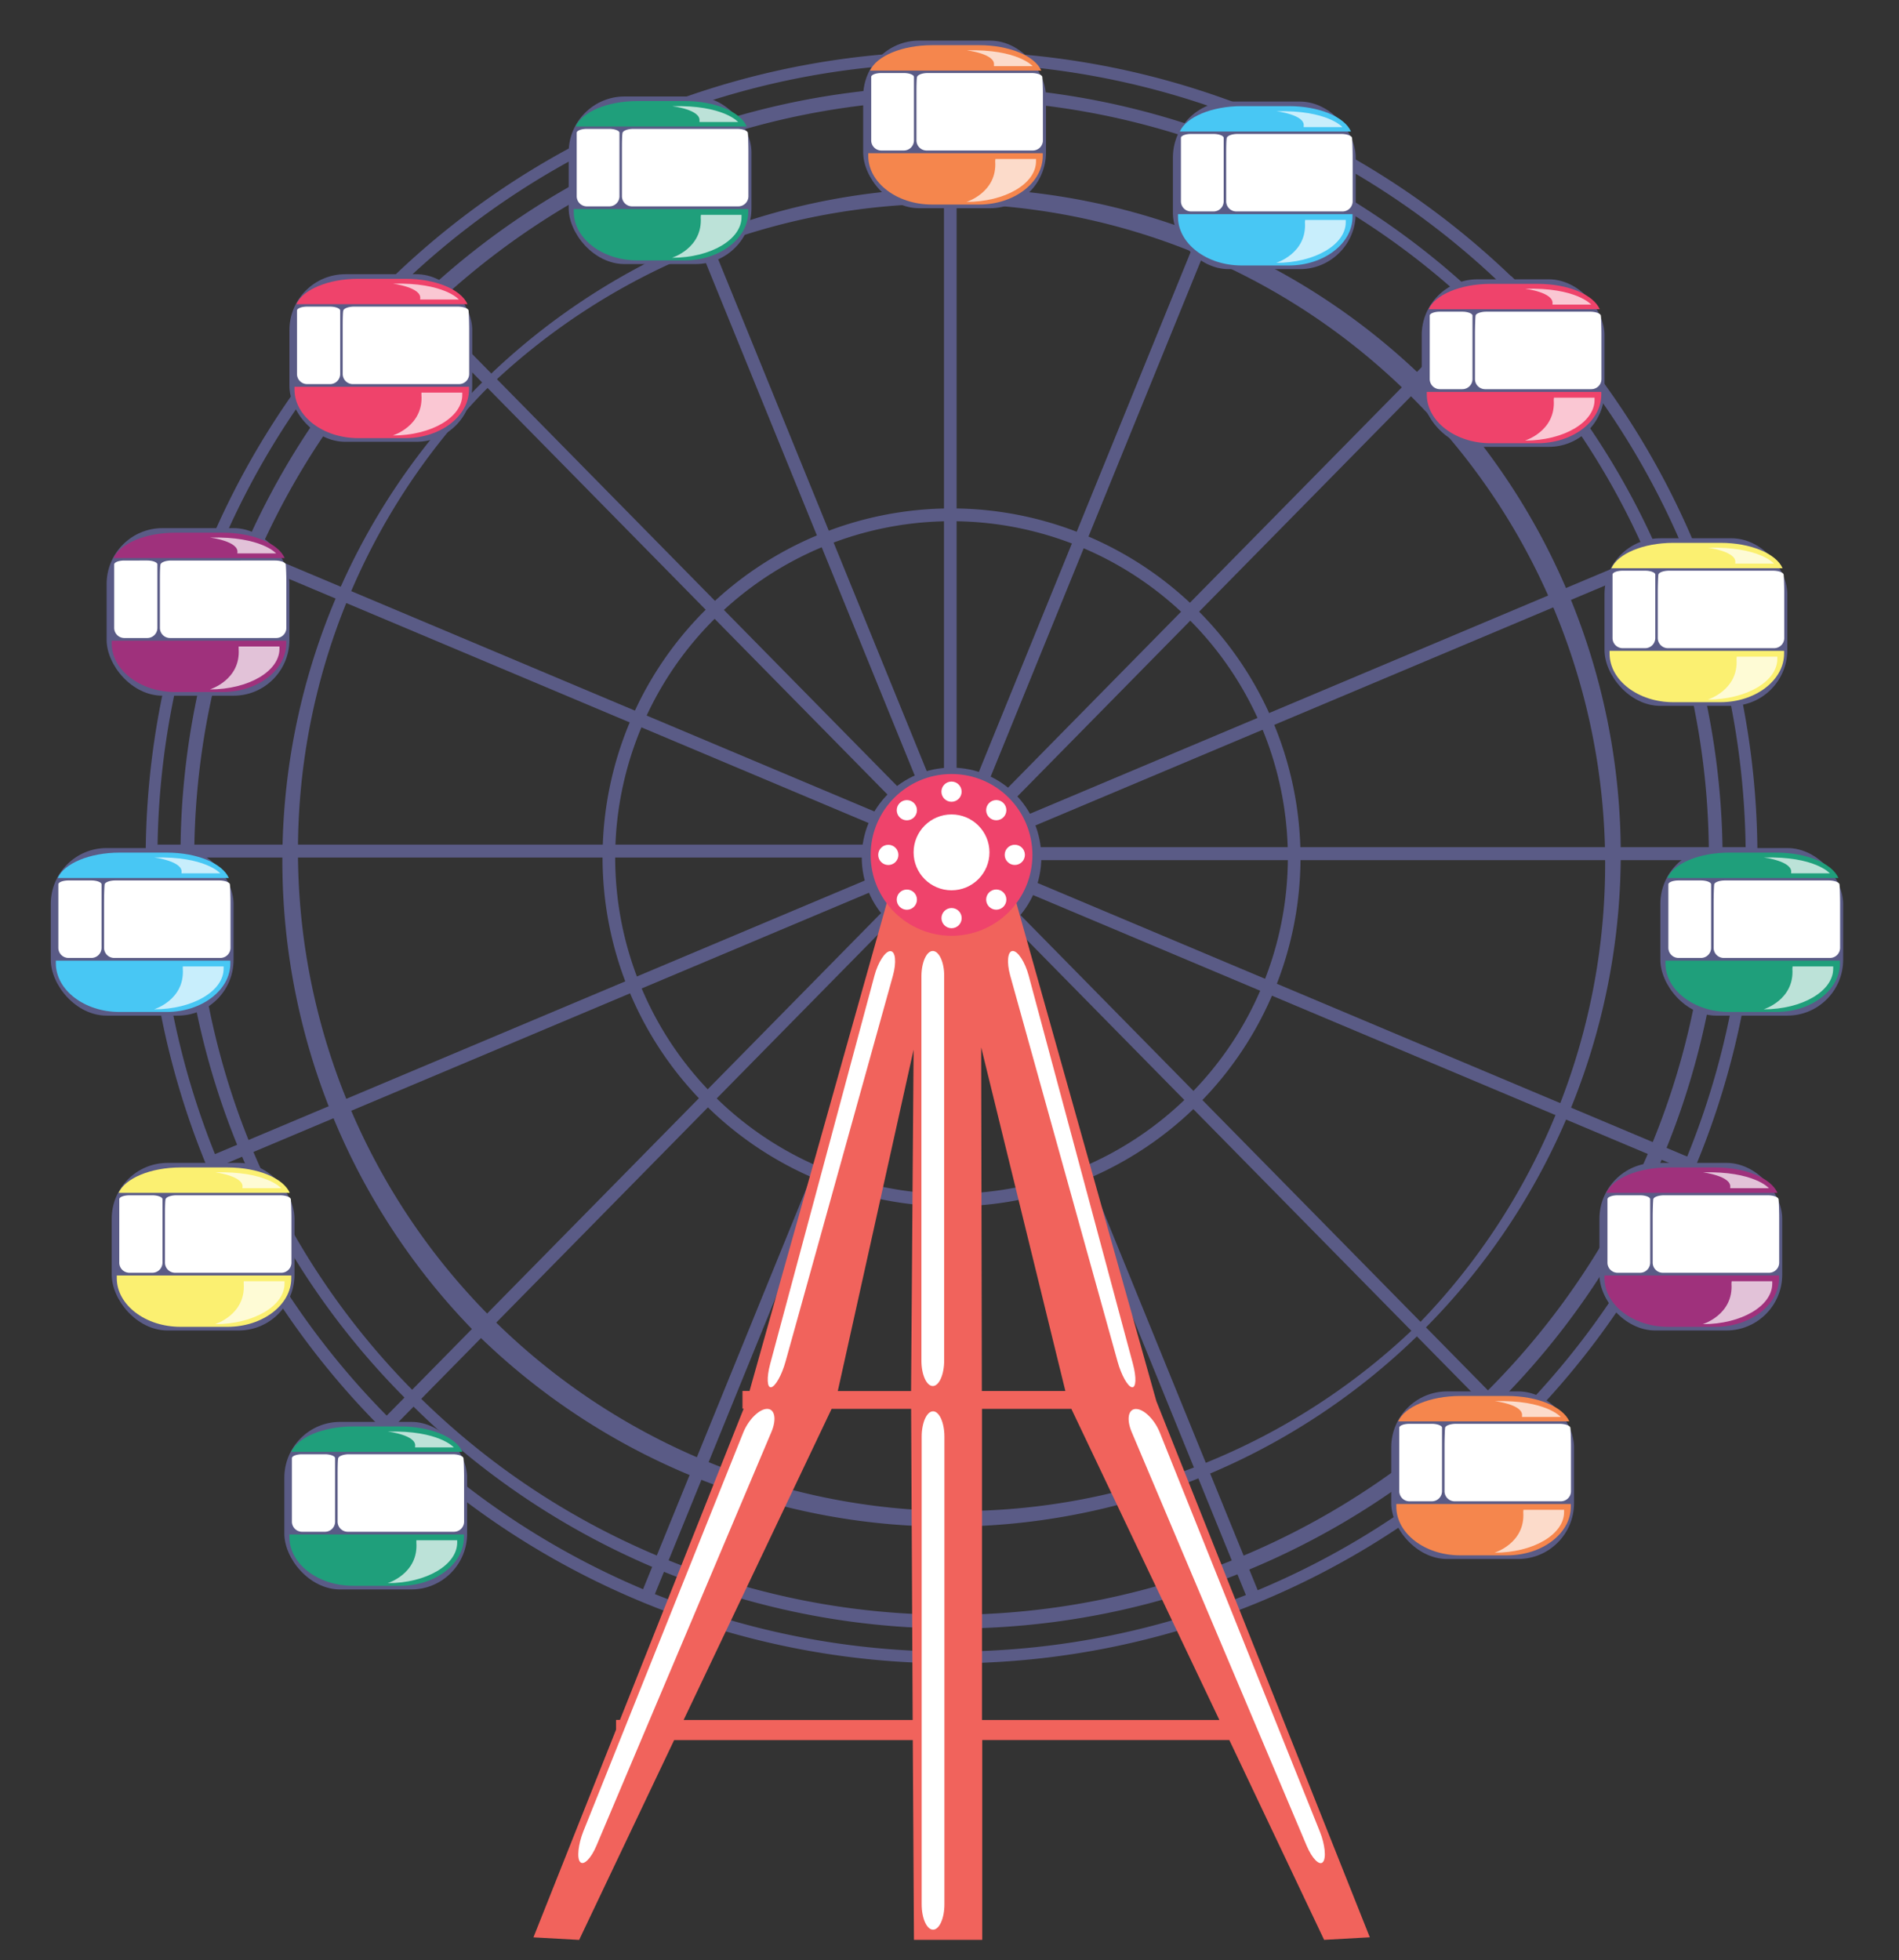 <svg xmlns="http://www.w3.org/2000/svg" viewBox="0 0 374 386"><rect x="0" y="0" width="374" height="386" fill="#333333" stroke="none"/><defs><style>.cls-1{fill:#5a5b86;}.cls-2{fill:#f1635c;}.cls-3,.cls-6{fill:#fff;}.cls-4{fill:#ef436b;}.cls-5{fill:#f5864d;}.cls-6{opacity:0.7;}.cls-7{fill:#9f317c;}.cls-8{fill:#1f9f7b;}.cls-9{fill:#48c7f4;}.cls-10{fill:#fbf071;}</style></defs><title>Artboard 16</title><g id="TEXY"><path class="cls-1" d="M187.4,100.12a68.73,68.73,0,1,0,68.73,68.73A68.8,68.8,0,0,0,187.4,100.12Zm0,135a66.24,66.24,0,1,1,66.24-66.23A66.3,66.3,0,0,1,187.4,235.08Z"/><path class="cls-1" d="M281.08,75.17A132.48,132.48,0,0,0,93.73,262.52,132.48,132.48,0,0,0,281.08,75.17Zm-1.76,185.59A130,130,0,0,1,95.49,76.93,130,130,0,0,1,279.32,260.76Z"/><path class="cls-1" d="M294.46,61.79A151.4,151.4,0,1,0,80.35,275.9,151.4,151.4,0,1,0,294.46,61.79ZM292.7,274.14A148.91,148.91,0,1,1,82.11,63.55,148.91,148.91,0,1,1,292.7,274.14Z"/><path class="cls-1" d="M299.75,56.5A158.88,158.88,0,0,0,75.06,281.19,158.88,158.88,0,0,0,299.75,56.5ZM298,279.43A156.39,156.39,0,0,1,76.82,58.26,156.39,156.39,0,0,1,298,279.43Z"/><circle class="cls-1" cx="187.4" cy="168.85" r="17.68"/><rect class="cls-1" x="186.16" y="183.79" width="2.49" height="139.95"/><rect class="cls-1" x="185.91" y="11.96" width="2.49" height="139.95"/><polygon class="cls-1" points="126.44 20.91 180.34 153.18 182.66 152.2 128.76 19.93 126.44 20.91"/><polygon class="cls-1" points="177.13 155.24 77.54 54.01 75.77 55.81 175.35 157.04 177.13 155.24"/><polygon class="cls-1" points="173.16 160.2 43.05 105.41 42.09 107.76 172.2 162.55 173.16 160.2"/><rect class="cls-1" x="30.53" y="166.32" width="140.84" height="2.55"/><polygon class="cls-1" points="172.01 172.68 41.89 227.46 42.85 229.82 172.97 175.03 172.01 172.68"/><polygon class="cls-1" points="175 178.3 75.41 279.53 77.19 281.33 176.77 180.1 175 178.3"/><polygon class="cls-1" points="125.98 314.6 128.3 315.57 182.19 183.3 179.88 182.33 125.98 314.6"/><polygon class="cls-1" points="192.15 183.5 246.05 315.77 248.37 314.79 194.47 182.52 192.15 183.5"/><polygon class="cls-1" points="197.68 180.46 297.27 281.69 299.04 279.89 199.46 178.66 197.68 180.46"/><polygon class="cls-1" points="201.65 175.5 331.76 230.29 332.72 227.94 202.61 173.15 201.65 175.5"/><rect class="cls-1" x="203.44" y="166.83" width="140.84" height="2.55"/><polygon class="cls-1" points="202.8 163.02 332.92 108.23 331.96 105.88 201.84 160.67 202.8 163.02"/><polygon class="cls-1" points="199.81 157.4 299.4 56.17 297.63 54.37 198.04 155.6 199.81 157.4"/><polygon class="cls-1" points="248.83 21.1 246.51 20.13 192.62 152.4 194.93 153.37 248.83 21.1"/><path class="cls-2" d="M227.74,275.92l-28-99.63-6.55,1.76v-3H179.72v2.47l-4.64-1.25-27.46,97.64h-1.39v3.49h.23L122.1,338.68h-.77v1.93l-16.27,40.9,9,.5,18.71-39.35h47L180,382h13.45l0-39.35h48.66L260.78,382l9-.5Zm-17.92-2H193.37l-.13-67.67ZM179.93,206.7l-.5,67.23H165Zm-45.29,132,29.14-61.26h15.66l.31,61.26Zm58.76,0,0-61.26H211l29.15,61.26Z"/><path class="cls-3" d="M186,375c0,2.75-1,5-2.24,5s-2.24-2.25-2.24-5V282.92c0-2.75,1-5,2.24-5s2.24,2.25,2.24,5Z"/><circle class="cls-4" cx="187.4" cy="168.35" r="15.93"/><circle class="cls-3" cx="187.4" cy="167.85" r="7.47"/><circle class="cls-3" cx="187.4" cy="155.9" r="1.99"/><circle class="cls-3" cx="178.6" cy="159.55" r="1.99"/><circle class="cls-3" cx="174.95" cy="168.35" r="1.99"/><circle class="cls-3" cx="178.6" cy="177.16" r="1.99"/><circle class="cls-3" cx="187.41" cy="180.8" r="1.99"/><circle class="cls-3" cx="196.21" cy="177.15" r="1.99"/><circle class="cls-3" cx="199.86" cy="168.34" r="1.99"/><circle class="cls-3" cx="196.21" cy="159.54" r="1.99"/><path class="cls-3" d="M151.68,268.6c-.71,2.66-.62,4.72.2,4.58s2.1-2.41,2.83-5.06l21.15-76c.73-2.65.51-4.82-.51-4.82s-2.42,2.18-3.13,4.83Z"/><path class="cls-3" d="M114.87,360.68c-1,2.55-1.29,5.26-.6,6s2.13-.7,3.2-3.23L151.92,282c1.08-2.53.68-4.59-.86-4.56s-3.66,2.12-4.68,4.67Z"/><path class="cls-3" d="M220.1,268.12c.73,2.65,2,4.93,2.83,5.06s.91-1.92.2-4.58l-20.54-76.5c-.71-2.65-2.12-4.83-3.13-4.83s-1.24,2.17-.51,4.82Z"/><path class="cls-3" d="M228.43,282.13c-1-2.55-3.13-4.65-4.68-4.67s-1.94,2-.86,4.56l34.45,81.44c1.07,2.53,2.51,4,3.2,3.23s.42-3.46-.6-6Z"/><path class="cls-3" d="M183.71,187.27c-1.23,0-2.24,2.25-2.24,5v75.67c0,2.75,1,5,2.24,5s2.24-2.25,2.24-5V192.27C186,189.52,184.94,187.27,183.71,187.27Z"/><rect class="cls-1" x="274" y="274" width="36" height="33" rx="11"/><path class="cls-5" d="M296.86,274.9h-9.29c-5.94,0-10.94,2.14-12.21,5h33.71C307.79,277,302.79,274.9,296.86,274.9Z"/><path class="cls-5" d="M275,296.7c0,5.27,5.64,9.58,12.54,9.58h9.29c6.89,0,12.54-4.31,12.54-9.58v-.53H275Z"/><path class="cls-3" d="M309.28,281.15c-.07-.42-1-.77-2.12-.77H286.73c-1.1,0-2.05.35-2.12.77s-.12,2.48-.12,3.58v8.91a2,2,0,0,0,2,2H307.4a2,2,0,0,0,2-2v-8.91C309.4,283.63,309.34,281.57,309.28,281.15Z"/><path class="cls-3" d="M284,281.15c0-.42-.94-.77-2-.77h-4.42c-1.1,0-2,.35-2,.77s0,2.48,0,3.58v8.91a2,2,0,0,0,2,2H282a2,2,0,0,0,2-2v-8.91C284,283.63,284,281.57,284,281.15Z"/><path class="cls-6" d="M300,297.76c.43,6.15-5.66,8-5.66,8,7.61,0,13.7-3.59,13.7-8v-.45h-8Z"/><path class="cls-6" d="M299.75,278.86c.4-2.27-5.37-2.95-5.37-2.95,10.09-.26,13,3.12,13,3.12h-7.61Z"/><rect class="cls-1" x="170" y="8" width="36" height="33" rx="11"/><path class="cls-5" d="M192.86,8.9h-9.29c-5.94,0-10.94,2.14-12.21,5h33.71C203.79,11,198.79,8.9,192.86,8.9Z"/><path class="cls-5" d="M171,30.7c0,5.27,5.64,9.58,12.54,9.58h9.29c6.89,0,12.54-4.31,12.54-9.58v-.53H171Z"/><path class="cls-3" d="M205.28,15.15c-.07-.42-1-.77-2.12-.77H182.73c-1.1,0-2,.35-2.12.77s-.12,2.48-.12,3.58v8.91a2,2,0,0,0,2,2H203.4a2,2,0,0,0,2-2V18.73C205.4,17.63,205.34,15.57,205.28,15.15Z"/><path class="cls-3" d="M180,15.15c0-.42-.94-.77-2-.77h-4.42c-1.1,0-2,.35-2,.77s0,2.48,0,3.58v8.91a2,2,0,0,0,2,2H178a2,2,0,0,0,2-2V18.73C180,17.63,180,15.57,180,15.15Z"/><path class="cls-6" d="M196,31.76c.43,6.15-5.66,8-5.66,8,7.61,0,13.7-3.59,13.7-8v-.45h-8Z"/><path class="cls-6" d="M195.75,12.86c.4-2.27-5.37-2.95-5.37-2.95,10.09-.26,13,3.12,13,3.12h-7.61Z"/><rect class="cls-1" x="315" y="229" width="36" height="33" rx="11"/><path class="cls-7" d="M337.86,229.9h-9.29c-5.94,0-10.94,2.14-12.21,5h33.71C348.79,232,343.79,229.9,337.86,229.9Z"/><path class="cls-7" d="M316,251.7c0,5.27,5.64,9.58,12.54,9.58h9.29c6.89,0,12.54-4.31,12.54-9.58v-.53H316Z"/><path class="cls-3" d="M350.28,236.15c-.07-.42-1-.77-2.12-.77H327.73c-1.1,0-2.05.35-2.12.77s-.12,2.48-.12,3.58v8.91a2,2,0,0,0,2,2H348.4a2,2,0,0,0,2-2v-8.91C350.4,238.63,350.34,236.57,350.28,236.15Z"/><path class="cls-3" d="M325,236.15c0-.42-.94-.77-2-.77h-4.42c-1.1,0-2,.35-2,.77s0,2.48,0,3.58v8.91a2,2,0,0,0,2,2H323a2,2,0,0,0,2-2v-8.91C325,238.63,325,236.57,325,236.15Z"/><path class="cls-6" d="M341,252.76c.43,6.15-5.66,8-5.66,8,7.61,0,13.7-3.59,13.7-8v-.45h-8Z"/><path class="cls-6" d="M340.75,233.86c.4-2.27-5.37-3-5.37-3,10.09-.26,13,3.12,13,3.12h-7.61Z"/><rect class="cls-1" x="21" y="104" width="36" height="33" rx="11"/><path class="cls-7" d="M43.86,104.9H34.57c-5.94,0-10.94,2.14-12.21,5H56.07C54.79,107,49.79,104.9,43.86,104.9Z"/><path class="cls-7" d="M22,126.7c0,5.27,5.64,9.58,12.54,9.58h9.29c6.89,0,12.54-4.31,12.54-9.58v-.53H22Z"/><path class="cls-3" d="M56.28,111.15c-.07-.42-1-.77-2.12-.77H33.73c-1.1,0-2,.35-2.12.77s-.12,2.48-.12,3.58v8.91a2,2,0,0,0,2,2H54.4a2,2,0,0,0,2-2v-8.91C56.4,113.63,56.34,111.57,56.28,111.15Z"/><path class="cls-3" d="M31,111.15c0-.42-.94-.77-2-.77H24.49c-1.1,0-2,.35-2,.77s0,2.48,0,3.58v8.91a2,2,0,0,0,2,2H29a2,2,0,0,0,2-2v-8.91C31,113.63,31,111.57,31,111.15Z"/><path class="cls-6" d="M47,127.76c.43,6.15-5.66,8-5.66,8,7.61,0,13.7-3.59,13.7-8v-.45H47Z"/><path class="cls-6" d="M46.75,108.86c.4-2.27-5.37-3-5.37-3,10.09-.26,13,3.12,13,3.12H46.75Z"/><rect class="cls-1" x="327" y="167" width="36" height="33" rx="11"/><path class="cls-8" d="M349.86,167.9h-9.29c-5.94,0-10.94,2.14-12.21,5h33.71C360.79,170,355.79,167.9,349.86,167.9Z"/><path class="cls-8" d="M328,189.7c0,5.27,5.64,9.58,12.54,9.58h9.29c6.89,0,12.54-4.31,12.54-9.58v-.53H328Z"/><path class="cls-3" d="M362.28,174.15c-.07-.42-1-.77-2.12-.77H339.73c-1.1,0-2.05.35-2.12.77s-.12,2.48-.12,3.58v8.91a2,2,0,0,0,2,2H360.4a2,2,0,0,0,2-2v-8.91C362.4,176.63,362.34,174.57,362.28,174.15Z"/><path class="cls-3" d="M337,174.15c0-.42-.94-.77-2-.77h-4.42c-1.1,0-2,.35-2,.77s0,2.48,0,3.58v8.91a2,2,0,0,0,2,2H335a2,2,0,0,0,2-2v-8.91C337,176.63,337,174.57,337,174.15Z"/><path class="cls-6" d="M353,190.76c.43,6.15-5.66,8-5.66,8,7.61,0,13.7-3.59,13.7-8v-.45h-8Z"/><path class="cls-6" d="M352.75,171.86c.4-2.27-5.37-3-5.37-3,10.09-.26,13,3.12,13,3.12h-7.61Z"/><rect class="cls-1" x="56" y="280" width="36" height="33" rx="11"/><path class="cls-8" d="M78.86,280.9H69.57c-5.94,0-10.94,2.14-12.21,5H91.07C89.79,283,84.79,280.9,78.86,280.9Z"/><path class="cls-8" d="M57,302.7c0,5.27,5.64,9.58,12.54,9.58h9.29c6.89,0,12.54-4.31,12.54-9.58v-.53H57Z"/><path class="cls-3" d="M91.28,287.15c-.07-.42-1-.77-2.12-.77H68.73c-1.1,0-2,.35-2.12.77s-.12,2.48-.12,3.58v8.91a2,2,0,0,0,2,2H89.4a2,2,0,0,0,2-2v-8.91C91.4,289.63,91.34,287.57,91.28,287.15Z"/><path class="cls-3" d="M66,287.15c0-.42-.94-.77-2-.77H59.49c-1.1,0-2,.35-2,.77s0,2.48,0,3.58v8.91a2,2,0,0,0,2,2H64a2,2,0,0,0,2-2v-8.91C66,289.63,66,287.57,66,287.15Z"/><path class="cls-6" d="M82,303.76c.43,6.15-5.66,8-5.66,8,7.61,0,13.7-3.59,13.7-8v-.45H82Z"/><path class="cls-6" d="M81.75,284.86c.4-2.27-5.37-2.95-5.37-2.95,10.09-.26,13,3.12,13,3.12H81.75Z"/><rect class="cls-1" x="112" y="19" width="36" height="33" rx="11"/><path class="cls-8" d="M134.86,19.9h-9.29c-5.94,0-10.94,2.14-12.21,5h33.71C145.79,22,140.79,19.9,134.86,19.9Z"/><path class="cls-8" d="M113,41.7c0,5.27,5.64,9.58,12.54,9.58h9.29c6.89,0,12.54-4.31,12.54-9.58v-.53H113Z"/><path class="cls-3" d="M147.28,26.15c-.07-.42-1-.77-2.12-.77H124.73c-1.1,0-2,.35-2.12.77s-.12,2.48-.12,3.58v8.91a2,2,0,0,0,2,2H145.4a2,2,0,0,0,2-2V29.73C147.4,28.63,147.34,26.57,147.28,26.15Z"/><path class="cls-3" d="M122,26.15c0-.42-.94-.77-2-.77h-4.42c-1.1,0-2,.35-2,.77s0,2.48,0,3.58v8.91a2,2,0,0,0,2,2H120a2,2,0,0,0,2-2V29.73C122,28.63,122,26.57,122,26.15Z"/><path class="cls-6" d="M138,42.76c.43,6.15-5.66,8-5.66,8,7.61,0,13.7-3.59,13.7-8v-.45h-8Z"/><path class="cls-6" d="M137.75,23.86c.4-2.27-5.37-2.95-5.37-2.95,10.09-.26,13,3.12,13,3.12h-7.61Z"/><rect class="cls-1" x="280" y="55" width="36" height="33" rx="11"/><path class="cls-4" d="M302.86,55.9h-9.29c-5.94,0-10.94,2.14-12.21,5h33.71C313.79,58,308.79,55.9,302.86,55.9Z"/><path class="cls-4" d="M281,77.7c0,5.27,5.64,9.58,12.54,9.58h9.29c6.89,0,12.54-4.31,12.54-9.58v-.53H281Z"/><path class="cls-3" d="M315.28,62.15c-.07-.42-1-.77-2.12-.77H292.73c-1.1,0-2.05.35-2.12.77s-.12,2.48-.12,3.58v8.91a2,2,0,0,0,2,2H313.4a2,2,0,0,0,2-2V65.73C315.4,64.63,315.34,62.57,315.28,62.15Z"/><path class="cls-3" d="M290,62.15c0-.42-.94-.77-2-.77h-4.42c-1.1,0-2,.35-2,.77s0,2.48,0,3.58v8.91a2,2,0,0,0,2,2H288a2,2,0,0,0,2-2V65.73C290,64.63,290,62.57,290,62.15Z"/><path class="cls-6" d="M306,78.76c.43,6.15-5.66,8-5.66,8,7.61,0,13.7-3.59,13.7-8v-.45h-8Z"/><path class="cls-6" d="M305.75,59.86c.4-2.27-5.37-3-5.37-3,10.09-.26,13,3.12,13,3.12h-7.61Z"/><rect class="cls-1" x="57" y="54" width="36" height="33" rx="11"/><path class="cls-4" d="M79.86,54.9H70.57c-5.94,0-10.94,2.14-12.21,5H92.07C90.79,57,85.79,54.9,79.86,54.9Z"/><path class="cls-4" d="M58,76.7c0,5.27,5.64,9.58,12.54,9.58h9.29c6.89,0,12.54-4.31,12.54-9.58v-.53H58Z"/><path class="cls-3" d="M92.28,61.15c-.07-.42-1-.77-2.12-.77H69.73c-1.1,0-2,.35-2.12.77s-.12,2.48-.12,3.58v8.91a2,2,0,0,0,2,2H90.4a2,2,0,0,0,2-2V64.73C92.4,63.63,92.34,61.57,92.28,61.15Z"/><path class="cls-3" d="M67,61.15c0-.42-.94-.77-2-.77H60.49c-1.1,0-2,.35-2,.77s0,2.48,0,3.58v8.91a2,2,0,0,0,2,2H65a2,2,0,0,0,2-2V64.73C67,63.63,67,61.57,67,61.15Z"/><path class="cls-6" d="M83,77.76c.43,6.15-5.66,8-5.66,8,7.61,0,13.7-3.59,13.7-8v-.45H83Z"/><path class="cls-6" d="M82.75,58.86c.4-2.27-5.37-3-5.37-3,10.09-.26,13,3.12,13,3.12H82.75Z"/><rect class="cls-1" x="231" y="20" width="36" height="33" rx="11"/><path class="cls-9" d="M253.86,20.9h-9.29c-5.94,0-10.94,2.14-12.21,5h33.71C264.79,23,259.79,20.9,253.86,20.9Z"/><path class="cls-9" d="M232,42.7c0,5.27,5.64,9.58,12.54,9.58h9.29c6.89,0,12.54-4.31,12.54-9.58v-.53H232Z"/><path class="cls-3" d="M266.28,27.15c-.07-.42-1-.77-2.12-.77H243.73c-1.1,0-2,.35-2.12.77s-.12,2.48-.12,3.58v8.91a2,2,0,0,0,2,2H264.4a2,2,0,0,0,2-2V30.73C266.4,29.63,266.34,27.57,266.28,27.15Z"/><path class="cls-3" d="M241,27.15c0-.42-.94-.77-2-.77h-4.42c-1.1,0-2,.35-2,.77s0,2.48,0,3.58v8.91a2,2,0,0,0,2,2H239a2,2,0,0,0,2-2V30.73C241,29.63,241,27.57,241,27.15Z"/><path class="cls-6" d="M257,43.76c.43,6.15-5.66,8-5.66,8,7.61,0,13.7-3.59,13.7-8v-.45h-8Z"/><path class="cls-6" d="M256.75,24.86c.4-2.27-5.37-2.95-5.37-2.95,10.09-.26,13,3.12,13,3.12h-7.61Z"/><rect class="cls-1" x="10" y="167" width="36" height="33" rx="11"/><path class="cls-9" d="M32.86,167.9H23.57c-5.94,0-10.94,2.14-12.21,5H45.07C43.79,170,38.79,167.9,32.86,167.9Z"/><path class="cls-9" d="M11,189.7c0,5.27,5.64,9.58,12.54,9.58h9.29c6.89,0,12.54-4.31,12.54-9.58v-.53H11Z"/><path class="cls-3" d="M45.28,174.15c-.07-.42-1-.77-2.12-.77H22.73c-1.1,0-2.05.35-2.12.77s-.12,2.48-.12,3.58v8.91a2,2,0,0,0,2,2H43.4a2,2,0,0,0,2-2v-8.91C45.4,176.63,45.34,174.57,45.28,174.15Z"/><path class="cls-3" d="M20,174.15c0-.42-.94-.77-2-.77H13.49c-1.1,0-2,.35-2,.77s0,2.48,0,3.58v8.91a2,2,0,0,0,2,2H18a2,2,0,0,0,2-2v-8.91C20,176.63,20,174.57,20,174.15Z"/><path class="cls-6" d="M36,190.76c.43,6.15-5.66,8-5.66,8,7.61,0,13.7-3.59,13.7-8v-.45H36Z"/><path class="cls-6" d="M35.75,171.86c.4-2.27-5.37-3-5.37-3,10.09-.26,13,3.12,13,3.12H35.75Z"/><rect class="cls-1" x="316" y="106" width="36" height="33" rx="11"/><path class="cls-10" d="M338.86,106.9h-9.29c-5.94,0-10.94,2.14-12.21,5h33.71C349.79,109,344.79,106.9,338.86,106.9Z"/><path class="cls-10" d="M317,128.7c0,5.27,5.64,9.58,12.54,9.58h9.29c6.89,0,12.54-4.31,12.54-9.58v-.53H317Z"/><path class="cls-3" d="M351.28,113.15c-.07-.42-1-.77-2.12-.77H328.73c-1.1,0-2.05.35-2.12.77s-.12,2.48-.12,3.58v8.91a2,2,0,0,0,2,2H349.4a2,2,0,0,0,2-2v-8.91C351.4,115.63,351.34,113.57,351.28,113.15Z"/><path class="cls-3" d="M326,113.15c0-.42-.94-.77-2-.77h-4.42c-1.1,0-2,.35-2,.77s0,2.48,0,3.58v8.91a2,2,0,0,0,2,2H324a2,2,0,0,0,2-2v-8.91C326,115.63,326,113.57,326,113.15Z"/><path class="cls-6" d="M342,129.76c.43,6.15-5.66,8-5.66,8,7.61,0,13.7-3.59,13.7-8v-.45h-8Z"/><path class="cls-6" d="M341.75,110.86c.4-2.27-5.37-3-5.37-3,10.09-.26,13,3.12,13,3.12h-7.61Z"/><rect class="cls-1" x="22" y="229" width="36" height="33" rx="11"/><path class="cls-10" d="M44.86,229.9H35.57c-5.94,0-10.94,2.14-12.21,5H57.07C55.79,232,50.79,229.9,44.86,229.9Z"/><path class="cls-10" d="M23,251.7c0,5.27,5.64,9.58,12.54,9.58h9.29c6.89,0,12.54-4.31,12.54-9.58v-.53H23Z"/><path class="cls-3" d="M57.28,236.15c-.07-.42-1-.77-2.12-.77H34.73c-1.1,0-2,.35-2.12.77s-.12,2.48-.12,3.58v8.91a2,2,0,0,0,2,2H55.4a2,2,0,0,0,2-2v-8.91C57.4,238.63,57.34,236.57,57.28,236.15Z"/><path class="cls-3" d="M32,236.15c0-.42-.94-.77-2-.77H25.49c-1.1,0-2,.35-2,.77s0,2.48,0,3.58v8.91a2,2,0,0,0,2,2H30a2,2,0,0,0,2-2v-8.91C32,238.63,32,236.57,32,236.15Z"/><path class="cls-6" d="M48,252.76c.43,6.15-5.66,8-5.66,8,7.61,0,13.7-3.59,13.7-8v-.45H48Z"/><path class="cls-6" d="M47.75,233.86c.4-2.27-5.37-3-5.37-3,10.09-.26,13,3.12,13,3.12H47.75Z"/></g></svg>